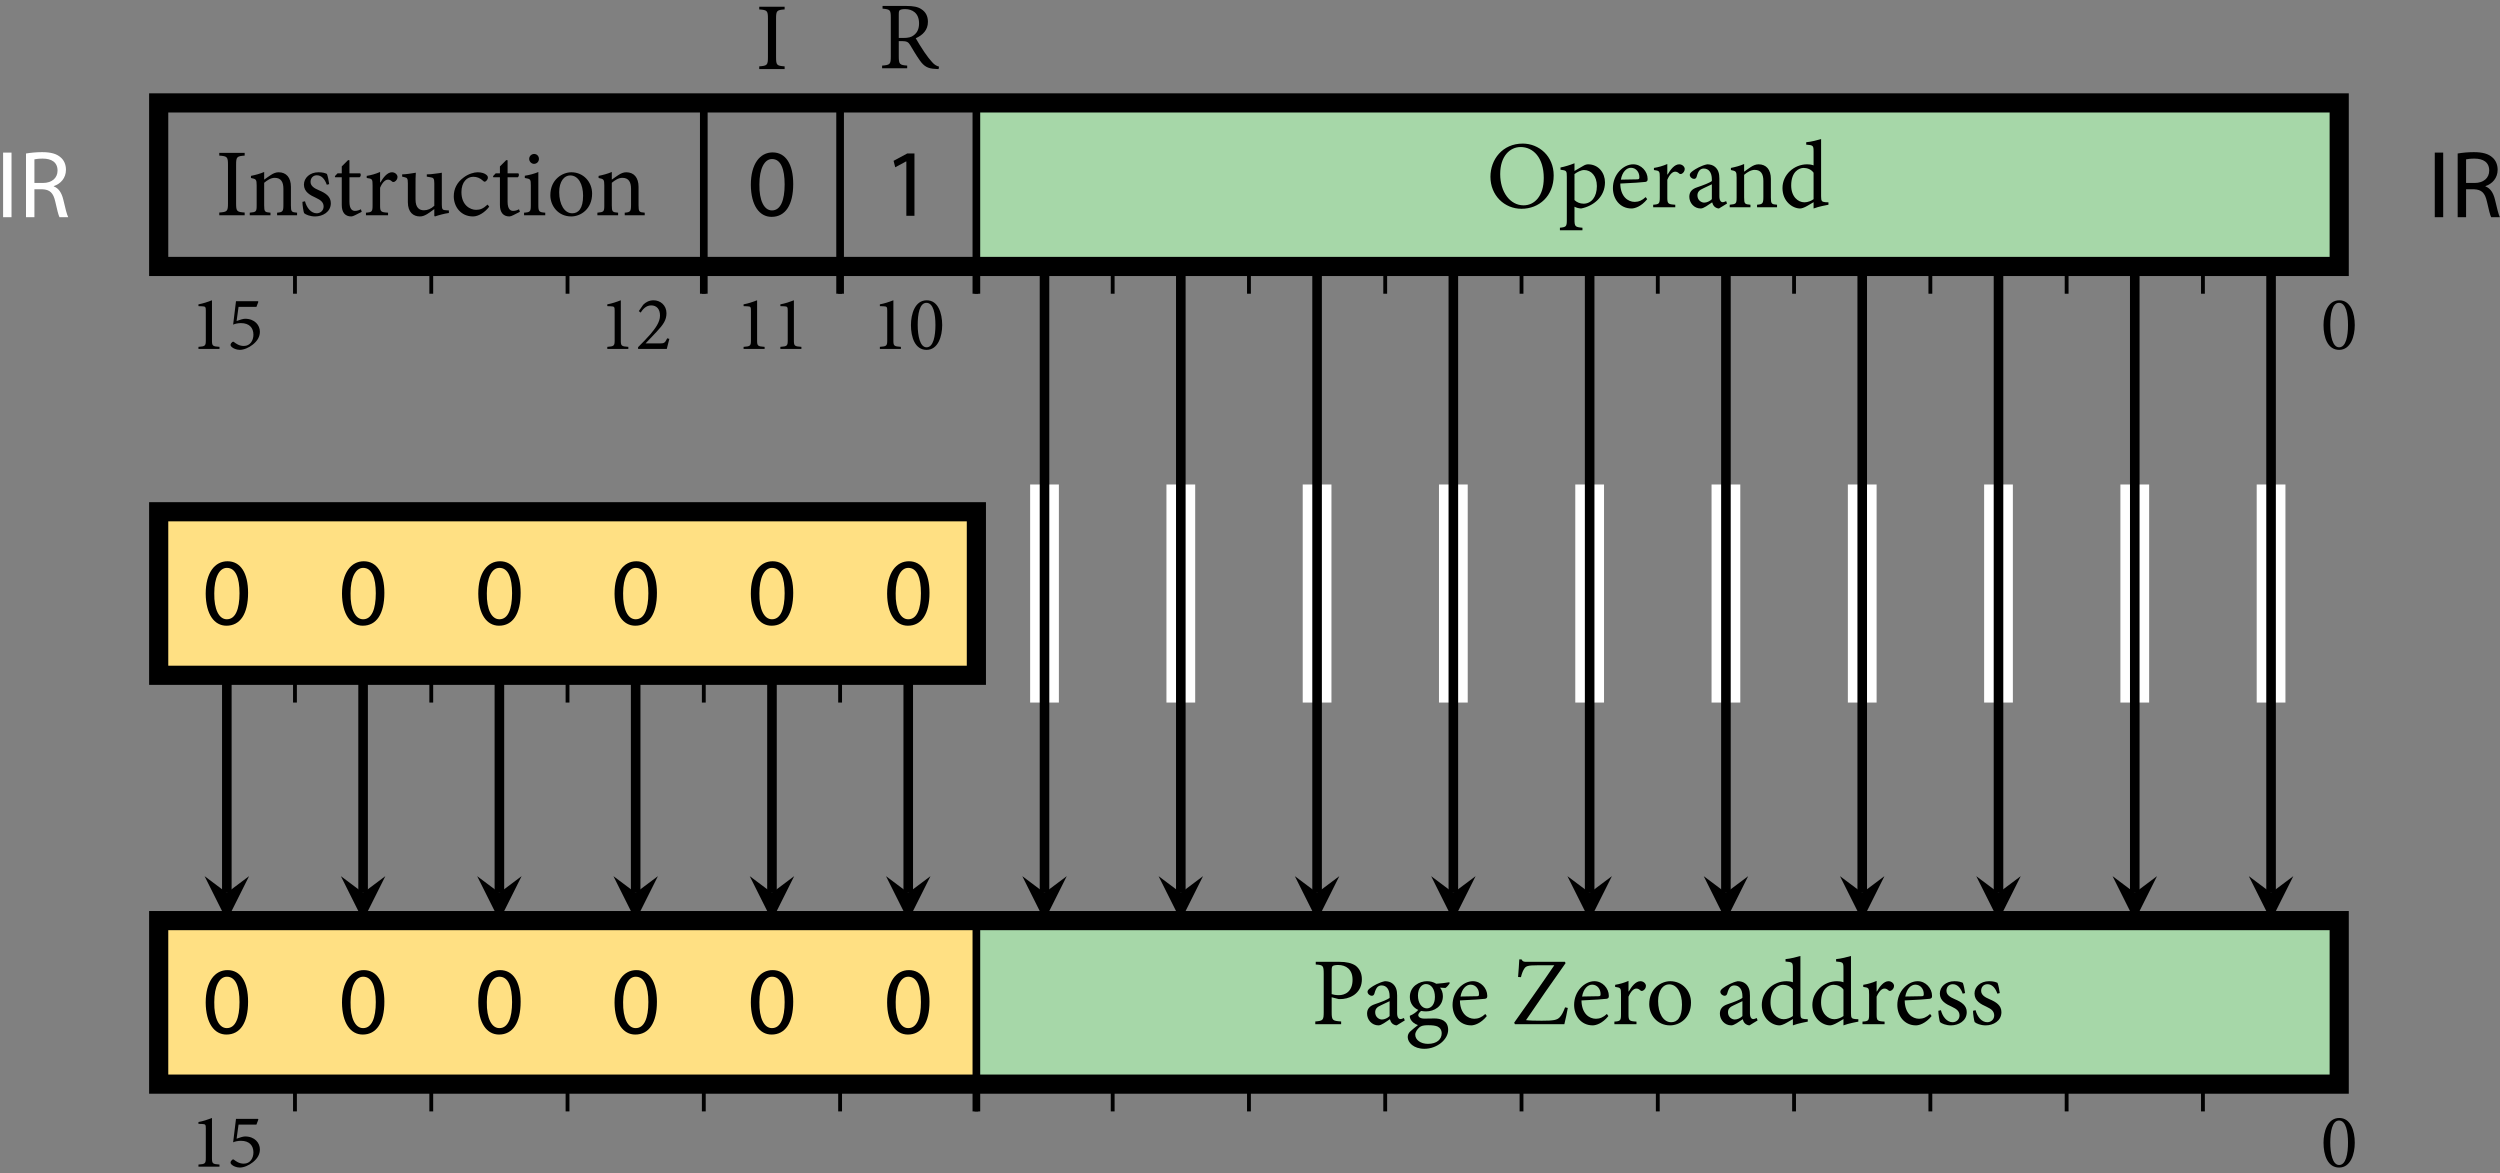 <?xml version="1.0" encoding="UTF-8"?>
<svg xmlns="http://www.w3.org/2000/svg" xmlns:xlink="http://www.w3.org/1999/xlink" width="260pt" height="122pt" viewBox="0 0 260 122" version="1.1">
<rect x="0" y="0" width="260" height="122" fill="#808080" stroke="none"/>
<defs>
<g>
<symbol overflow="visible" id="glyph0-0">
<path style="stroke:none;" d="M 3.984 0 L 3.984 -5.578 L 0 -5.578 L 0 0 Z M 3.344 -5.172 L 1.984 -3.141 L 0.641 -5.172 Z M 3.578 -0.75 L 2.234 -2.781 L 3.578 -4.828 Z M 0.641 -0.391 L 1.984 -2.438 L 3.344 -0.391 Z M 0.391 -4.828 L 1.75 -2.781 L 0.391 -0.75 Z M 0.391 -4.828 "/>
</symbol>
<symbol overflow="visible" id="glyph0-1">
<path style="stroke:none;" d="M 1.922 -5.062 C 0.703 -5.062 0.281 -3.641 0.281 -2.484 C 0.281 -1.219 0.703 0.094 1.906 0.094 C 3.109 0.094 3.531 -1.328 3.531 -2.484 C 3.531 -3.719 3.109 -5.062 1.922 -5.062 Z M 1.891 -4.797 C 2.625 -4.797 2.828 -3.625 2.828 -2.484 C 2.828 -1.375 2.625 -0.172 1.906 -0.172 C 1.219 -0.172 0.984 -1.375 0.984 -2.5 C 0.984 -3.609 1.172 -4.797 1.891 -4.797 Z M 1.891 -4.797 "/>
</symbol>
<symbol overflow="visible" id="glyph0-2">
<path style="stroke:none;" d="M 3.062 0 L 3.062 -0.219 C 2.328 -0.266 2.281 -0.328 2.281 -0.906 L 2.281 -5.062 C 1.844 -4.891 1.375 -4.734 0.875 -4.641 L 0.875 -4.453 L 1.25 -4.438 C 1.609 -4.422 1.641 -4.375 1.641 -3.969 L 1.641 -0.906 C 1.641 -0.328 1.578 -0.266 0.875 -0.219 L 0.875 0 Z M 3.062 0 "/>
</symbol>
<symbol overflow="visible" id="glyph0-3">
<path style="stroke:none;" d="M 3.281 -1.109 C 3.047 -0.609 2.938 -0.578 2.516 -0.578 L 1.031 -0.578 L 2.156 -1.766 C 2.891 -2.547 3.203 -3.016 3.203 -3.719 C 3.203 -4.547 2.562 -5.062 1.859 -5.062 C 1.406 -5.062 1.031 -4.859 0.781 -4.594 L 0.328 -3.938 L 0.516 -3.781 C 0.719 -4.094 1.062 -4.531 1.609 -4.531 C 2.188 -4.531 2.531 -4.141 2.531 -3.469 C 2.531 -2.781 2.031 -2.125 1.531 -1.531 C 1.141 -1.078 0.688 -0.625 0.25 -0.188 L 0.25 0 L 3.234 0 C 3.328 -0.359 3.406 -0.703 3.5 -1.047 Z M 3.281 -1.109 "/>
</symbol>
<symbol overflow="visible" id="glyph0-4">
<path style="stroke:none;" d="M 1.219 -4.375 L 3.078 -4.375 L 3.281 -4.906 L 3.234 -4.969 L 0.953 -4.969 L 0.656 -2.531 C 0.828 -2.609 1.125 -2.688 1.469 -2.688 C 2.344 -2.688 2.766 -2.188 2.766 -1.484 C 2.766 -0.891 2.438 -0.312 1.766 -0.312 C 1.281 -0.312 0.953 -0.562 0.766 -0.703 C 0.703 -0.766 0.641 -0.766 0.562 -0.719 C 0.469 -0.641 0.391 -0.531 0.391 -0.453 C 0.375 -0.359 0.422 -0.281 0.531 -0.188 C 0.641 -0.078 0.984 0.094 1.344 0.094 C 1.766 0.094 2.297 -0.125 2.719 -0.469 C 3.219 -0.875 3.438 -1.312 3.438 -1.797 C 3.438 -2.453 2.922 -3.141 1.891 -3.141 C 1.688 -3.141 1.312 -3.016 1.016 -2.906 Z M 1.219 -4.375 "/>
</symbol>
<symbol overflow="visible" id="glyph1-0">
<path style="stroke:none;" d="M 4.984 0 L 4.984 -6.984 L 0 -6.984 L 0 0 Z M 4.188 -6.484 L 2.5 -3.938 L 0.797 -6.484 Z M 4.484 -0.953 L 2.797 -3.484 L 4.484 -6.031 Z M 0.797 -0.5 L 2.5 -3.047 L 4.188 -0.5 Z M 0.5 -6.031 L 2.188 -3.484 L 0.5 -0.953 Z M 0.5 -6.031 "/>
</symbol>
<symbol overflow="visible" id="glyph1-1">
<path style="stroke:none;" d="M 3.016 0 L 3.016 -0.281 C 2.203 -0.344 2.125 -0.391 2.125 -1.25 L 2.125 -5.234 C 2.125 -6.078 2.203 -6.141 3.016 -6.203 L 3.016 -6.484 L 0.375 -6.484 L 0.375 -6.203 C 1.203 -6.141 1.281 -6.078 1.281 -5.234 L 1.281 -1.25 C 1.281 -0.406 1.203 -0.344 0.375 -0.281 L 0.375 0 Z M 3.016 0 "/>
</symbol>
<symbol overflow="visible" id="glyph1-2">
<path style="stroke:none;" d="M 5.219 0 L 5.219 -0.266 C 4.641 -0.312 4.578 -0.359 4.578 -1.031 L 4.578 -2.953 C 4.578 -3.922 4.094 -4.469 3.297 -4.469 C 3.016 -4.469 2.75 -4.359 2.469 -4.172 C 2.219 -4 2 -3.859 1.797 -3.703 L 1.797 -4.5 C 1.359 -4.312 0.891 -4.188 0.422 -4.094 L 0.422 -3.875 C 0.953 -3.766 1.016 -3.734 1.016 -3.094 L 1.016 -1.031 C 1.016 -0.375 0.969 -0.328 0.297 -0.266 L 0.297 0 L 2.453 0 L 2.453 -0.266 C 1.859 -0.312 1.797 -0.359 1.797 -1.031 L 1.797 -3.375 C 2.109 -3.641 2.5 -3.891 2.891 -3.891 C 3.562 -3.891 3.797 -3.438 3.797 -2.75 L 3.797 -1.094 C 3.797 -0.406 3.734 -0.312 3.141 -0.266 L 3.141 0 Z M 5.219 0 "/>
</symbol>
<symbol overflow="visible" id="glyph1-3">
<path style="stroke:none;" d="M 3.188 -3.234 C 3.156 -3.484 3.047 -4.078 2.953 -4.297 C 2.766 -4.391 2.5 -4.469 2.078 -4.469 C 1.172 -4.469 0.562 -3.875 0.562 -3.188 C 0.562 -2.422 1.219 -2.078 1.812 -1.812 C 2.312 -1.578 2.609 -1.344 2.609 -0.906 C 2.609 -0.484 2.266 -0.203 1.891 -0.203 C 1.297 -0.203 0.844 -0.781 0.672 -1.453 L 0.406 -1.391 C 0.406 -1.031 0.516 -0.359 0.578 -0.219 C 0.75 -0.062 1.203 0.125 1.719 0.125 C 2.516 0.125 3.359 -0.344 3.359 -1.25 C 3.359 -1.938 2.844 -2.297 2.094 -2.609 C 1.656 -2.797 1.25 -3.031 1.25 -3.469 C 1.25 -3.875 1.516 -4.156 1.906 -4.156 C 2.391 -4.156 2.734 -3.766 2.938 -3.172 Z M 3.188 -3.234 "/>
</symbol>
<symbol overflow="visible" id="glyph1-4">
<path style="stroke:none;" d="M 2.969 -0.359 L 2.875 -0.625 C 2.75 -0.547 2.516 -0.453 2.266 -0.453 C 2.016 -0.453 1.688 -0.594 1.688 -1.406 L 1.688 -3.953 L 2.75 -3.953 C 2.875 -4.031 2.906 -4.25 2.812 -4.359 L 1.688 -4.359 L 1.688 -5.719 L 1.547 -5.734 L 0.891 -5.078 L 0.891 -4.359 L 0.453 -4.359 L 0.172 -4.062 L 0.203 -3.953 L 0.891 -3.953 L 0.891 -1.062 C 0.891 -0.281 1.25 0.125 1.875 0.125 C 1.969 0.125 2.125 0.078 2.297 -0.016 Z M 2.969 -0.359 "/>
</symbol>
<symbol overflow="visible" id="glyph1-5">
<path style="stroke:none;" d="M 1.797 -3.406 L 1.797 -4.5 C 1.328 -4.297 0.891 -4.172 0.406 -4.094 L 0.406 -3.875 C 0.984 -3.797 1.016 -3.766 1.016 -3.094 L 1.016 -1.031 C 1.016 -0.375 0.953 -0.312 0.328 -0.266 L 0.328 0 L 2.625 0 L 2.625 -0.266 C 1.859 -0.312 1.797 -0.375 1.797 -1.031 L 1.797 -2.859 C 2.031 -3.422 2.344 -3.703 2.609 -3.703 C 2.766 -3.703 2.875 -3.656 3.031 -3.516 C 3.094 -3.453 3.172 -3.438 3.297 -3.484 C 3.484 -3.578 3.609 -3.781 3.609 -3.984 C 3.609 -4.203 3.375 -4.469 3.031 -4.469 C 2.547 -4.469 2.125 -3.922 1.828 -3.406 Z M 1.797 -3.406 "/>
</symbol>
<symbol overflow="visible" id="glyph1-6">
<path style="stroke:none;" d="M 5.156 -0.5 L 4.891 -0.516 C 4.5 -0.531 4.422 -0.594 4.422 -1.094 L 4.422 -4.422 C 4.281 -4.391 4.031 -4.359 3.766 -4.328 C 3.469 -4.281 3.125 -4.25 2.859 -4.25 L 2.859 -4.016 L 3.219 -3.953 C 3.547 -3.906 3.641 -3.844 3.641 -3.312 L 3.641 -0.984 C 3.297 -0.656 2.922 -0.516 2.562 -0.516 C 2.109 -0.516 1.688 -0.75 1.688 -1.641 L 1.688 -2.984 C 1.688 -3.656 1.688 -4.109 1.719 -4.422 C 1.562 -4.391 1.281 -4.359 1 -4.312 C 0.75 -4.281 0.5 -4.25 0.297 -4.25 L 0.297 -4.016 L 0.562 -3.953 C 0.812 -3.891 0.891 -3.844 0.891 -3.312 L 0.891 -1.359 C 0.891 -0.297 1.469 0.125 2.141 0.125 C 2.406 0.125 2.609 0.047 2.906 -0.125 C 3.188 -0.297 3.406 -0.484 3.641 -0.641 L 3.641 0.062 L 3.703 0.125 C 3.891 0.062 4.141 -0.016 4.391 -0.078 C 4.672 -0.156 4.938 -0.203 5.156 -0.234 Z M 5.156 -0.5 "/>
</symbol>
<symbol overflow="visible" id="glyph1-7">
<path style="stroke:none;" d="M 3.891 -1.109 C 3.422 -0.672 3.109 -0.562 2.688 -0.562 C 2.109 -0.562 1.172 -1.016 1.172 -2.406 C 1.172 -3.453 1.75 -4 2.406 -4 C 2.766 -4 3.109 -3.875 3.406 -3.594 C 3.484 -3.516 3.531 -3.484 3.594 -3.484 C 3.703 -3.484 3.922 -3.703 3.922 -3.906 C 3.922 -4.016 3.891 -4.094 3.766 -4.203 C 3.609 -4.344 3.281 -4.469 2.875 -4.469 L 2.859 -4.469 C 2.5 -4.469 1.891 -4.312 1.375 -3.906 C 0.703 -3.406 0.375 -2.734 0.375 -1.969 C 0.375 -0.891 1.109 0.125 2.375 0.125 C 2.953 0.125 3.625 -0.312 4.062 -0.891 Z M 3.891 -1.109 "/>
</symbol>
<symbol overflow="visible" id="glyph1-8">
<path style="stroke:none;" d="M 1.344 -5.344 C 1.641 -5.344 1.859 -5.578 1.859 -5.859 C 1.859 -6.156 1.641 -6.375 1.359 -6.375 C 1.094 -6.375 0.844 -6.156 0.844 -5.859 C 0.844 -5.578 1.094 -5.344 1.344 -5.344 Z M 2.516 0 L 2.516 -0.266 C 1.875 -0.312 1.797 -0.375 1.797 -1.062 L 1.797 -4.5 C 1.375 -4.312 0.891 -4.188 0.391 -4.109 L 0.391 -3.875 C 0.984 -3.781 1.016 -3.734 1.016 -3.109 L 1.016 -1.062 C 1.016 -0.375 0.953 -0.312 0.312 -0.266 L 0.312 0 Z M 2.516 0 "/>
</symbol>
<symbol overflow="visible" id="glyph1-9">
<path style="stroke:none;" d="M 2.562 -4.469 C 1.641 -4.469 0.375 -3.734 0.375 -2.078 C 0.375 -0.984 1.188 0.125 2.547 0.125 C 3.531 0.125 4.719 -0.641 4.719 -2.25 C 4.719 -3.484 3.797 -4.469 2.562 -4.469 Z M 2.438 -4.141 C 3.312 -4.141 3.781 -3.188 3.781 -2.031 C 3.781 -0.672 3.281 -0.203 2.656 -0.203 C 1.828 -0.203 1.297 -1.141 1.297 -2.406 C 1.297 -3.531 1.828 -4.141 2.438 -4.141 Z M 2.438 -4.141 "/>
</symbol>
<symbol overflow="visible" id="glyph1-10">
<path style="stroke:none;" d="M 3.797 -6.625 C 1.688 -6.625 0.438 -4.969 0.438 -3.172 C 0.438 -1.25 1.875 0.156 3.672 0.156 C 5.5 0.156 7.016 -1.172 7.016 -3.312 C 7.016 -5.328 5.484 -6.625 3.797 -6.625 Z M 3.578 -6.266 C 4.891 -6.266 5.984 -5.156 5.984 -3.047 C 5.984 -1.141 5 -0.203 3.891 -0.203 C 2.484 -0.203 1.453 -1.578 1.453 -3.453 C 1.453 -5.328 2.469 -6.266 3.578 -6.266 Z M 3.578 -6.266 "/>
</symbol>
<symbol overflow="visible" id="glyph1-11">
<path style="stroke:none;" d="M 1.688 -3.781 L 1.688 -4.578 C 1.219 -4.391 0.656 -4.219 0.234 -4.141 L 0.234 -3.906 C 0.859 -3.828 0.891 -3.812 0.891 -3.156 L 0.891 1.344 C 0.891 2 0.812 2.062 0.172 2.125 L 0.172 2.391 L 2.516 2.391 L 2.516 2.125 C 1.75 2.062 1.688 2 1.688 1.25 L 1.688 -0.062 C 1.812 0.016 2.078 0.109 2.375 0.125 C 3.672 -0.125 4.859 -1.094 4.859 -2.594 C 4.859 -3.562 4.203 -4.469 3.094 -4.469 C 2.969 -4.469 2.781 -4.422 2.609 -4.312 Z M 1.688 -3.453 C 1.953 -3.656 2.359 -3.875 2.688 -3.875 C 3.406 -3.875 4.016 -3.281 4.016 -2.203 C 4.016 -1.094 3.453 -0.375 2.625 -0.375 C 2.266 -0.375 1.906 -0.531 1.688 -0.75 Z M 1.688 -3.453 "/>
</symbol>
<symbol overflow="visible" id="glyph1-12">
<path style="stroke:none;" d="M 3.781 -1.062 C 3.422 -0.719 3.047 -0.562 2.641 -0.562 C 1.938 -0.562 1.156 -1.109 1.141 -2.469 C 2.344 -2.516 3.594 -2.609 3.766 -2.641 C 3.953 -2.688 3.984 -2.766 3.984 -2.953 C 3.984 -3.734 3.312 -4.469 2.5 -4.469 L 2.484 -4.469 C 1.969 -4.469 1.438 -4.203 1.031 -3.75 C 0.625 -3.297 0.375 -2.688 0.375 -2 C 0.375 -0.875 1.094 0.125 2.312 0.125 C 2.625 0.125 3.312 -0.062 3.938 -0.844 Z M 2.25 -4.109 C 2.797 -4.109 3.141 -3.625 3.125 -3.109 C 3.125 -2.953 3.078 -2.906 2.891 -2.906 C 2.312 -2.891 1.75 -2.875 1.203 -2.875 C 1.344 -3.688 1.797 -4.109 2.25 -4.109 Z M 2.25 -4.109 "/>
</symbol>
<symbol overflow="visible" id="glyph1-13">
<path style="stroke:none;" d="M 4.312 -0.391 L 4.219 -0.641 C 4.109 -0.594 3.984 -0.531 3.859 -0.531 C 3.688 -0.531 3.516 -0.688 3.516 -1.141 L 3.516 -2.984 C 3.516 -3.516 3.406 -3.906 3.062 -4.203 C 2.844 -4.391 2.547 -4.469 2.25 -4.469 C 1.672 -4.359 1.016 -3.984 0.75 -3.781 C 0.562 -3.641 0.438 -3.516 0.438 -3.375 C 0.438 -3.141 0.688 -2.953 0.875 -2.953 C 1 -2.953 1.109 -3.016 1.156 -3.188 C 1.234 -3.484 1.328 -3.703 1.453 -3.844 C 1.562 -3.953 1.703 -4.031 1.891 -4.031 C 2.406 -4.031 2.734 -3.625 2.734 -2.906 L 2.734 -2.734 C 2.516 -2.547 1.797 -2.281 1.203 -2.078 C 0.641 -1.891 0.391 -1.578 0.391 -1.094 C 0.391 -0.469 0.875 0.125 1.578 0.125 C 1.891 0.125 2.359 -0.25 2.766 -0.516 C 2.812 -0.344 2.875 -0.203 3 -0.078 C 3.109 0.031 3.312 0.125 3.469 0.125 Z M 2.734 -0.844 C 2.547 -0.641 2.203 -0.484 1.938 -0.484 C 1.641 -0.484 1.234 -0.734 1.234 -1.234 C 1.234 -1.609 1.453 -1.797 1.844 -1.969 C 2.047 -2.078 2.531 -2.281 2.734 -2.391 Z M 2.734 -0.844 "/>
</symbol>
<symbol overflow="visible" id="glyph1-14">
<path style="stroke:none;" d="M 5.156 -0.516 L 4.828 -0.531 C 4.469 -0.578 4.391 -0.625 4.391 -1.141 L 4.391 -7.094 C 4.031 -6.984 3.359 -6.812 2.844 -6.766 L 2.844 -6.516 C 3.562 -6.453 3.609 -6.438 3.609 -5.781 L 3.609 -4.359 C 3.375 -4.453 3.078 -4.469 2.938 -4.469 C 1.578 -4.469 0.375 -3.391 0.375 -2 C 0.375 -0.609 1.422 0.125 2.219 0.125 C 2.328 0.125 2.609 0.062 3 -0.172 L 3.609 -0.531 L 3.609 0.125 C 4.188 -0.094 4.938 -0.219 5.156 -0.266 Z M 3.609 -0.844 C 3.375 -0.672 3 -0.516 2.656 -0.516 C 2 -0.516 1.281 -1.094 1.281 -2.266 C 1.281 -3.719 2.109 -4.094 2.578 -4.094 C 2.953 -4.094 3.375 -3.938 3.609 -3.594 Z M 3.609 -0.844 "/>
</symbol>
<symbol overflow="visible" id="glyph1-15">
<path style="stroke:none;" d="M 6.297 -0.172 C 6.078 -0.234 5.828 -0.344 5.578 -0.641 C 5.328 -0.906 5.125 -1.172 4.766 -1.688 C 4.469 -2.141 4.047 -2.797 3.875 -3.125 C 4.609 -3.453 5.141 -3.984 5.141 -4.828 C 5.141 -5.438 4.891 -5.875 4.469 -6.141 C 4.109 -6.391 3.625 -6.484 2.891 -6.484 L 0.422 -6.484 L 0.422 -6.203 C 1.203 -6.125 1.281 -6.094 1.281 -5.25 L 1.281 -1.25 C 1.281 -0.406 1.203 -0.344 0.375 -0.281 L 0.375 0 L 2.984 0 L 2.984 -0.281 C 2.203 -0.344 2.109 -0.406 2.109 -1.25 L 2.109 -2.828 L 2.438 -2.828 C 2.938 -2.828 3.109 -2.719 3.281 -2.438 C 3.578 -1.938 3.938 -1.328 4.281 -0.844 C 4.734 -0.188 5.141 0.031 5.906 0.062 C 6.016 0.078 6.125 0.078 6.25 0.078 Z M 2.109 -3.156 L 2.109 -5.609 C 2.109 -5.891 2.141 -6 2.219 -6.047 C 2.297 -6.109 2.469 -6.156 2.766 -6.156 C 3.516 -6.156 4.219 -5.75 4.219 -4.672 C 4.219 -4.141 4.062 -3.734 3.672 -3.438 C 3.422 -3.234 3.094 -3.156 2.594 -3.156 Z M 2.109 -3.156 "/>
</symbol>
<symbol overflow="visible" id="glyph1-16">
<path style="stroke:none;" d="M 0.453 -6.484 L 0.453 -6.203 C 1.203 -6.156 1.281 -6.109 1.281 -5.234 L 1.281 -1.25 C 1.281 -0.422 1.203 -0.344 0.406 -0.281 L 0.406 0 L 3.094 0 L 3.094 -0.281 C 2.203 -0.344 2.109 -0.391 2.109 -1.234 L 2.109 -2.797 L 2.844 -2.609 C 2.953 -2.609 3.156 -2.609 3.297 -2.625 C 4.281 -2.734 5.25 -3.375 5.25 -4.672 C 5.25 -5.312 5 -5.766 4.609 -6.078 C 4.203 -6.359 3.625 -6.484 2.922 -6.484 Z M 2.109 -5.578 C 2.109 -5.859 2.141 -5.984 2.219 -6.047 C 2.297 -6.109 2.5 -6.156 2.781 -6.156 C 3.594 -6.156 4.281 -5.703 4.281 -4.625 C 4.281 -3.359 3.484 -3.016 2.844 -3.016 C 2.516 -3.016 2.25 -3.078 2.109 -3.125 Z M 2.109 -5.578 "/>
</symbol>
<symbol overflow="visible" id="glyph1-17">
<path style="stroke:none;" d="M 4.609 -4.359 C 4.25 -4.297 3.734 -4.234 3.266 -4.203 C 2.953 -4.391 2.625 -4.469 2.297 -4.469 C 1.531 -4.469 0.516 -3.953 0.516 -2.828 C 0.516 -2.141 0.938 -1.672 1.391 -1.484 C 1.219 -1.281 0.906 -1.031 0.516 -0.875 C 0.5 -0.781 0.531 -0.594 0.625 -0.453 C 0.75 -0.25 1 -0.016 1.359 0.094 C 1.109 0.281 0.734 0.594 0.531 0.781 C 0.375 0.938 0.297 1.125 0.297 1.344 C 0.297 1.906 0.906 2.562 2.031 2.562 C 3.344 2.562 4.5 1.594 4.5 0.594 C 4.5 -0.391 3.703 -0.594 3.078 -0.594 C 2.734 -0.594 2.391 -0.578 2.031 -0.578 C 1.578 -0.578 1.391 -0.766 1.391 -0.953 C 1.391 -1.094 1.562 -1.281 1.688 -1.375 C 1.859 -1.344 2.047 -1.328 2.203 -1.328 C 3.047 -1.328 3.953 -1.844 3.953 -2.922 C 3.953 -3.266 3.828 -3.594 3.656 -3.797 L 4.219 -3.766 C 4.375 -3.859 4.578 -4.109 4.672 -4.281 Z M 2.188 -4.172 C 2.766 -4.172 3.125 -3.609 3.125 -2.828 C 3.125 -2.047 2.734 -1.656 2.297 -1.641 C 1.75 -1.641 1.359 -2.203 1.359 -2.984 C 1.359 -3.75 1.766 -4.172 2.188 -4.172 Z M 2.406 0.109 C 2.844 0.109 3.125 0.141 3.375 0.234 C 3.656 0.359 3.828 0.609 3.828 0.953 C 3.828 1.562 3.344 2.047 2.391 2.047 C 1.656 2.047 1.078 1.641 1.078 1.094 C 1.078 0.812 1.281 0.531 1.531 0.312 C 1.719 0.172 1.938 0.109 2.406 0.109 Z M 2.406 0.109 "/>
</symbol>
<symbol overflow="visible" id="glyph1-18">
<path style="stroke:none;" d="M 5.594 -1.75 C 5.406 -1.266 5.25 -0.953 5.047 -0.734 C 4.766 -0.422 4.391 -0.359 3.156 -0.359 C 2.469 -0.359 1.844 -0.375 1.531 -0.422 C 2.891 -2.438 4.25 -4.375 5.641 -6.344 L 5.578 -6.484 L 1.594 -6.484 C 1.297 -6.484 1.188 -6.5 1.062 -6.734 L 0.828 -6.734 C 0.812 -6.281 0.75 -5.531 0.703 -4.906 L 1 -4.891 C 1.109 -5.328 1.219 -5.578 1.344 -5.766 C 1.516 -6.031 1.672 -6.125 2.75 -6.125 L 4.469 -6.125 C 3.094 -4.094 1.688 -2.125 0.297 -0.156 L 0.375 0 L 5.516 0 C 5.625 -0.406 5.812 -1.328 5.875 -1.688 Z M 5.594 -1.75 "/>
</symbol>
<symbol overflow="visible" id="glyph2-0">
<path style="stroke:none;" d="M 0 0 L 4.984 0 L 4.984 -6.984 L 0 -6.984 Z M 2.5 -3.938 L 0.797 -6.484 L 4.188 -6.484 Z M 2.797 -3.484 L 4.484 -6.031 L 4.484 -0.953 Z M 0.797 -0.5 L 2.5 -3.047 L 4.188 -0.5 Z M 0.5 -6.031 L 2.188 -3.484 L 0.5 -0.953 Z M 0.5 -6.031 "/>
</symbol>
<symbol overflow="visible" id="glyph2-1">
<path style="stroke:none;" d="M 2.516 0.109 C 3.938 0.109 4.766 -1.109 4.766 -3.312 C 4.766 -5.375 3.984 -6.594 2.625 -6.594 C 1.312 -6.594 0.359 -5.406 0.359 -3.219 C 0.375 -1.078 1.25 0.109 2.516 0.109 Z M 2.547 -0.562 C 1.75 -0.562 1.219 -1.578 1.25 -3.266 C 1.25 -4.891 1.766 -5.906 2.562 -5.906 C 3.484 -5.906 3.875 -4.859 3.875 -3.266 C 3.875 -1.609 3.453 -0.562 2.562 -0.562 Z M 2.547 -0.562 "/>
</symbol>
<symbol overflow="visible" id="glyph2-2">
<path style="stroke:none;" d="M 2.359 0 L 3.203 0 L 3.203 -6.484 L 2.453 -6.484 L 1.031 -5.719 L 1.203 -5.047 L 2.328 -5.656 L 2.359 -5.656 Z M 2.359 0 "/>
</symbol>
<symbol overflow="visible" id="glyph2-3">
<path style="stroke:none;" d="M 0.75 -6.719 L 0.75 0 L 1.625 0 L 1.625 -6.719 Z M 0.75 -6.719 "/>
</symbol>
<symbol overflow="visible" id="glyph2-4">
<path style="stroke:none;" d="M 0.75 0 L 1.625 0 L 1.625 -2.906 L 2.438 -2.906 C 3.234 -2.875 3.594 -2.531 3.797 -1.609 C 3.984 -0.766 4.125 -0.203 4.234 0 L 5.141 0 C 5 -0.266 4.844 -0.906 4.625 -1.844 C 4.453 -2.547 4.141 -3.016 3.641 -3.203 L 3.641 -3.234 C 4.344 -3.469 4.906 -4.062 4.906 -4.938 C 4.906 -5.469 4.703 -5.922 4.375 -6.203 C 3.953 -6.594 3.344 -6.766 2.422 -6.766 C 1.828 -6.766 1.203 -6.703 0.75 -6.625 Z M 1.625 -6.016 C 1.781 -6.047 2.062 -6.094 2.484 -6.094 C 3.406 -6.094 4.031 -5.719 4.031 -4.844 C 4.031 -4.078 3.438 -3.562 2.516 -3.562 L 1.625 -3.562 Z M 1.625 -6.016 "/>
</symbol>
</g>
</defs>
<g id="surface1">
<path style=" stroke:none;fill-rule:nonzero;fill:rgb(64.899%,84.299%,65.7%);fill-opacity:1;" d="M 101.543 27.711 L 101.543 10.703 L 243.277 10.703 L 243.277 27.711 Z M 101.543 27.711 "/>
<path style="fill:none;stroke-width:0.399;stroke-linecap:butt;stroke-linejoin:miter;stroke:rgb(0%,0%,0%);stroke-opacity:1;stroke-miterlimit:10;" d="M 14.173 0 L 14.173 -2.836 " transform="matrix(1,0,0,-1,16.503,27.711)"/>
<path style="fill:none;stroke-width:0.399;stroke-linecap:butt;stroke-linejoin:miter;stroke:rgb(0%,0%,0%);stroke-opacity:1;stroke-miterlimit:10;" d="M 28.349 0 L 28.349 -2.836 " transform="matrix(1,0,0,-1,16.503,27.711)"/>
<path style="fill:none;stroke-width:0.399;stroke-linecap:butt;stroke-linejoin:miter;stroke:rgb(0%,0%,0%);stroke-opacity:1;stroke-miterlimit:10;" d="M 42.52 0 L 42.52 -2.836 " transform="matrix(1,0,0,-1,16.503,27.711)"/>
<path style="fill:none;stroke-width:0.399;stroke-linecap:butt;stroke-linejoin:miter;stroke:rgb(0%,0%,0%);stroke-opacity:1;stroke-miterlimit:10;" d="M 56.692 0 L 56.692 -2.836 " transform="matrix(1,0,0,-1,16.503,27.711)"/>
<path style="fill:none;stroke-width:0.399;stroke-linecap:butt;stroke-linejoin:miter;stroke:rgb(0%,0%,0%);stroke-opacity:1;stroke-miterlimit:10;" d="M 70.868 0 L 70.868 -2.836 " transform="matrix(1,0,0,-1,16.503,27.711)"/>
<path style="fill:none;stroke-width:0.399;stroke-linecap:butt;stroke-linejoin:miter;stroke:rgb(0%,0%,0%);stroke-opacity:1;stroke-miterlimit:10;" d="M 85.04 0 L 85.04 -2.836 " transform="matrix(1,0,0,-1,16.503,27.711)"/>
<path style="fill:none;stroke-width:0.399;stroke-linecap:butt;stroke-linejoin:miter;stroke:rgb(0%,0%,0%);stroke-opacity:1;stroke-miterlimit:10;" d="M 99.216 0 L 99.216 -2.836 " transform="matrix(1,0,0,-1,16.503,27.711)"/>
<path style="fill:none;stroke-width:0.399;stroke-linecap:butt;stroke-linejoin:miter;stroke:rgb(0%,0%,0%);stroke-opacity:1;stroke-miterlimit:10;" d="M 113.388 0 L 113.388 -2.836 " transform="matrix(1,0,0,-1,16.503,27.711)"/>
<path style="fill:none;stroke-width:0.399;stroke-linecap:butt;stroke-linejoin:miter;stroke:rgb(0%,0%,0%);stroke-opacity:1;stroke-miterlimit:10;" d="M 127.559 0 L 127.559 -2.836 " transform="matrix(1,0,0,-1,16.503,27.711)"/>
<path style="fill:none;stroke-width:0.399;stroke-linecap:butt;stroke-linejoin:miter;stroke:rgb(0%,0%,0%);stroke-opacity:1;stroke-miterlimit:10;" d="M 141.735 0 L 141.735 -2.836 " transform="matrix(1,0,0,-1,16.503,27.711)"/>
<path style="fill:none;stroke-width:0.399;stroke-linecap:butt;stroke-linejoin:miter;stroke:rgb(0%,0%,0%);stroke-opacity:1;stroke-miterlimit:10;" d="M 155.907 0 L 155.907 -2.836 " transform="matrix(1,0,0,-1,16.503,27.711)"/>
<path style="fill:none;stroke-width:0.399;stroke-linecap:butt;stroke-linejoin:miter;stroke:rgb(0%,0%,0%);stroke-opacity:1;stroke-miterlimit:10;" d="M 170.079 0 L 170.079 -2.836 " transform="matrix(1,0,0,-1,16.503,27.711)"/>
<path style="fill:none;stroke-width:0.399;stroke-linecap:butt;stroke-linejoin:miter;stroke:rgb(0%,0%,0%);stroke-opacity:1;stroke-miterlimit:10;" d="M 184.255 0 L 184.255 -2.836 " transform="matrix(1,0,0,-1,16.503,27.711)"/>
<path style="fill:none;stroke-width:0.399;stroke-linecap:butt;stroke-linejoin:miter;stroke:rgb(0%,0%,0%);stroke-opacity:1;stroke-miterlimit:10;" d="M 198.427 0 L 198.427 -2.836 " transform="matrix(1,0,0,-1,16.503,27.711)"/>
<path style="fill:none;stroke-width:0.399;stroke-linecap:butt;stroke-linejoin:miter;stroke:rgb(0%,0%,0%);stroke-opacity:1;stroke-miterlimit:10;" d="M 212.602 0 L 212.602 -2.836 " transform="matrix(1,0,0,-1,16.503,27.711)"/>
<path style="fill:none;stroke-width:1.993;stroke-linecap:butt;stroke-linejoin:miter;stroke:rgb(0%,0%,0%);stroke-opacity:1;stroke-miterlimit:10;" d="M 0.001 0 L 0.001 17.008 L 226.774 17.008 L 226.774 0 Z M 0.001 0 " transform="matrix(1,0,0,-1,16.503,27.711)"/>
<g style="fill:rgb(0%,0%,0%);fill-opacity:1;">
  <use xlink:href="#glyph0-1" x="241.365" y="36.292"/>
</g>
<g style="fill:rgb(0%,0%,0%);fill-opacity:1;">
  <use xlink:href="#glyph0-2" x="62.284" y="36.292"/>
  <use xlink:href="#glyph0-3" x="66.11" y="36.292"/>
</g>
<g style="fill:rgb(0%,0%,0%);fill-opacity:1;">
  <use xlink:href="#glyph0-2" x="76.458" y="36.292"/>
  <use xlink:href="#glyph0-2" x="80.284" y="36.292"/>
</g>
<g style="fill:rgb(0%,0%,0%);fill-opacity:1;">
  <use xlink:href="#glyph0-2" x="90.631" y="36.292"/>
  <use xlink:href="#glyph0-1" x="94.457" y="36.292"/>
</g>
<g style="fill:rgb(0%,0%,0%);fill-opacity:1;">
  <use xlink:href="#glyph0-2" x="19.764" y="36.292"/>
  <use xlink:href="#glyph0-4" x="23.59" y="36.292"/>
</g>
<path style="fill:none;stroke-width:0.797;stroke-linecap:butt;stroke-linejoin:miter;stroke:rgb(0%,0%,0%);stroke-opacity:1;stroke-miterlimit:10;" d="M 56.692 -2.836 L 56.692 17.008 " transform="matrix(1,0,0,-1,16.503,27.711)"/>
<path style="fill:none;stroke-width:0.797;stroke-linecap:butt;stroke-linejoin:miter;stroke:rgb(0%,0%,0%);stroke-opacity:1;stroke-miterlimit:10;" d="M 70.868 -2.836 L 70.868 17.008 " transform="matrix(1,0,0,-1,16.503,27.711)"/>
<path style="fill:none;stroke-width:0.797;stroke-linecap:butt;stroke-linejoin:miter;stroke:rgb(0%,0%,0%);stroke-opacity:1;stroke-miterlimit:10;" d="M 85.04 -2.836 L 85.04 17.008 " transform="matrix(1,0,0,-1,16.503,27.711)"/>
<g style="fill:rgb(0%,0%,0%);fill-opacity:1;">
  <use xlink:href="#glyph1-1" x="22.429" y="22.385"/>
</g>
<g style="fill:rgb(0%,0%,0%);fill-opacity:1;">
  <use xlink:href="#glyph1-2" x="25.677" y="22.385"/>
</g>
<g style="fill:rgb(0%,0%,0%);fill-opacity:1;">
  <use xlink:href="#glyph1-3" x="31.047" y="22.385"/>
</g>
<g style="fill:rgb(0%,0%,0%);fill-opacity:1;">
  <use xlink:href="#glyph1-4" x="34.653" y="22.385"/>
</g>
<g style="fill:rgb(0%,0%,0%);fill-opacity:1;">
  <use xlink:href="#glyph1-5" x="37.732" y="22.385"/>
</g>
<g style="fill:rgb(0%,0%,0%);fill-opacity:1;">
  <use xlink:href="#glyph1-6" x="41.527" y="22.385"/>
  <use xlink:href="#glyph1-7" x="46.817" y="22.385"/>
</g>
<g style="fill:rgb(0%,0%,0%);fill-opacity:1;">
  <use xlink:href="#glyph1-4" x="51.101" y="22.385"/>
</g>
<g style="fill:rgb(0%,0%,0%);fill-opacity:1;">
  <use xlink:href="#glyph1-8" x="54.19" y="22.385"/>
  <use xlink:href="#glyph1-9" x="56.86" y="22.385"/>
</g>
<g style="fill:rgb(0%,0%,0%);fill-opacity:1;">
  <use xlink:href="#glyph1-2" x="61.831" y="22.385"/>
</g>
<g style="fill:rgb(0%,0%,0%);fill-opacity:1;">
  <use xlink:href="#glyph2-1" x="77.728" y="22.445"/>
</g>
<g style="fill:rgb(0%,0%,0%);fill-opacity:1;">
  <use xlink:href="#glyph2-2" x="91.901" y="22.445"/>
</g>
<g style="fill:rgb(0%,0%,0%);fill-opacity:1;">
  <use xlink:href="#glyph1-10" x="154.567" y="21.558"/>
</g>
<g style="fill:rgb(0%,0%,0%);fill-opacity:1;">
  <use xlink:href="#glyph1-11" x="162.059" y="21.558"/>
</g>
<g style="fill:rgb(0%,0%,0%);fill-opacity:1;">
  <use xlink:href="#glyph1-12" x="167.369" y="21.558"/>
  <use xlink:href="#glyph1-5" x="171.603" y="21.558"/>
  <use xlink:href="#glyph1-13" x="175.299" y="21.558"/>
</g>
<g style="fill:rgb(0%,0%,0%);fill-opacity:1;">
  <use xlink:href="#glyph1-2" x="179.593" y="21.558"/>
</g>
<g style="fill:rgb(0%,0%,0%);fill-opacity:1;">
  <use xlink:href="#glyph1-14" x="185.003" y="21.558"/>
</g>
<g style="fill:rgb(0%,0%,0%);fill-opacity:1;">
  <use xlink:href="#glyph2-3" x="252.467" y="22.589"/>
  <use xlink:href="#glyph2-4" x="254.848" y="22.589"/>
</g>
<g style="fill:rgb(100%,100%,100%);fill-opacity:1;">
  <use xlink:href="#glyph2-3" x="-0.427" y="22.589"/>
  <use xlink:href="#glyph2-4" x="1.954" y="22.589"/>
</g>
<g style="fill:rgb(0%,0%,0%);fill-opacity:1;">
  <use xlink:href="#glyph1-1" x="78.585" y="7.183"/>
</g>
<g style="fill:rgb(0%,0%,0%);fill-opacity:1;">
  <use xlink:href="#glyph1-15" x="91.363" y="7.103"/>
</g>
<path style=" stroke:none;fill-rule:nonzero;fill:rgb(100%,87.851%,51.349%);fill-opacity:1;" d="M 16.504 70.23 L 16.504 53.223 L 101.543 53.223 L 101.543 70.23 Z M 16.504 70.23 "/>
<g style="fill:rgb(0%,0%,0%);fill-opacity:1;">
  <use xlink:href="#glyph2-1" x="21.034" y="64.965"/>
</g>
<g style="fill:rgb(0%,0%,0%);fill-opacity:1;">
  <use xlink:href="#glyph2-1" x="35.208" y="64.965"/>
</g>
<g style="fill:rgb(0%,0%,0%);fill-opacity:1;">
  <use xlink:href="#glyph2-1" x="49.381" y="64.965"/>
</g>
<g style="fill:rgb(0%,0%,0%);fill-opacity:1;">
  <use xlink:href="#glyph2-1" x="63.554" y="64.965"/>
</g>
<g style="fill:rgb(0%,0%,0%);fill-opacity:1;">
  <use xlink:href="#glyph2-1" x="77.728" y="64.965"/>
</g>
<g style="fill:rgb(0%,0%,0%);fill-opacity:1;">
  <use xlink:href="#glyph2-1" x="91.901" y="64.965"/>
</g>
<path style="fill:none;stroke-width:0.399;stroke-linecap:butt;stroke-linejoin:miter;stroke:rgb(0%,0%,0%);stroke-opacity:1;stroke-miterlimit:10;" d="M 14.173 -42.519 L 14.173 -45.355 " transform="matrix(1,0,0,-1,16.503,27.711)"/>
<path style="fill:none;stroke-width:0.399;stroke-linecap:butt;stroke-linejoin:miter;stroke:rgb(0%,0%,0%);stroke-opacity:1;stroke-miterlimit:10;" d="M 28.349 -42.519 L 28.349 -45.355 " transform="matrix(1,0,0,-1,16.503,27.711)"/>
<path style="fill:none;stroke-width:0.399;stroke-linecap:butt;stroke-linejoin:miter;stroke:rgb(0%,0%,0%);stroke-opacity:1;stroke-miterlimit:10;" d="M 42.52 -42.519 L 42.52 -45.355 " transform="matrix(1,0,0,-1,16.503,27.711)"/>
<path style="fill:none;stroke-width:0.399;stroke-linecap:butt;stroke-linejoin:miter;stroke:rgb(0%,0%,0%);stroke-opacity:1;stroke-miterlimit:10;" d="M 56.692 -42.519 L 56.692 -45.355 " transform="matrix(1,0,0,-1,16.503,27.711)"/>
<path style="fill:none;stroke-width:0.399;stroke-linecap:butt;stroke-linejoin:miter;stroke:rgb(0%,0%,0%);stroke-opacity:1;stroke-miterlimit:10;" d="M 70.868 -42.519 L 70.868 -45.355 " transform="matrix(1,0,0,-1,16.503,27.711)"/>
<path style="fill:none;stroke-width:1.993;stroke-linecap:butt;stroke-linejoin:miter;stroke:rgb(0%,0%,0%);stroke-opacity:1;stroke-miterlimit:10;" d="M 0.001 -42.519 L 0.001 -25.512 L 85.04 -25.512 L 85.04 -42.519 Z M 0.001 -42.519 " transform="matrix(1,0,0,-1,16.503,27.711)"/>
<path style=" stroke:none;fill-rule:nonzero;fill:rgb(100%,87.851%,51.349%);fill-opacity:1;" d="M 16.504 112.75 L 16.504 95.742 L 101.543 95.742 L 101.543 112.75 Z M 16.504 112.75 "/>
<path style=" stroke:none;fill-rule:nonzero;fill:rgb(64.899%,84.299%,65.7%);fill-opacity:1;" d="M 101.543 112.75 L 101.543 95.742 L 243.277 95.742 L 243.277 112.75 Z M 101.543 112.75 "/>
<path style="fill:none;stroke-width:0.797;stroke-linecap:butt;stroke-linejoin:miter;stroke:rgb(0%,0%,0%);stroke-opacity:1;stroke-miterlimit:10;" d="M 85.04 -87.875 L 85.04 -68.031 " transform="matrix(1,0,0,-1,16.503,27.711)"/>
<path style="fill:none;stroke-width:0.399;stroke-linecap:butt;stroke-linejoin:miter;stroke:rgb(0%,0%,0%);stroke-opacity:1;stroke-miterlimit:10;" d="M 14.173 -85.039 L 14.173 -87.875 " transform="matrix(1,0,0,-1,16.503,27.711)"/>
<path style="fill:none;stroke-width:0.399;stroke-linecap:butt;stroke-linejoin:miter;stroke:rgb(0%,0%,0%);stroke-opacity:1;stroke-miterlimit:10;" d="M 28.349 -85.039 L 28.349 -87.875 " transform="matrix(1,0,0,-1,16.503,27.711)"/>
<path style="fill:none;stroke-width:0.399;stroke-linecap:butt;stroke-linejoin:miter;stroke:rgb(0%,0%,0%);stroke-opacity:1;stroke-miterlimit:10;" d="M 42.52 -85.039 L 42.52 -87.875 " transform="matrix(1,0,0,-1,16.503,27.711)"/>
<path style="fill:none;stroke-width:0.399;stroke-linecap:butt;stroke-linejoin:miter;stroke:rgb(0%,0%,0%);stroke-opacity:1;stroke-miterlimit:10;" d="M 56.692 -85.039 L 56.692 -87.875 " transform="matrix(1,0,0,-1,16.503,27.711)"/>
<path style="fill:none;stroke-width:0.399;stroke-linecap:butt;stroke-linejoin:miter;stroke:rgb(0%,0%,0%);stroke-opacity:1;stroke-miterlimit:10;" d="M 70.868 -85.039 L 70.868 -87.875 " transform="matrix(1,0,0,-1,16.503,27.711)"/>
<path style="fill:none;stroke-width:0.399;stroke-linecap:butt;stroke-linejoin:miter;stroke:rgb(0%,0%,0%);stroke-opacity:1;stroke-miterlimit:10;" d="M 85.04 -85.039 L 85.04 -87.875 " transform="matrix(1,0,0,-1,16.503,27.711)"/>
<path style="fill:none;stroke-width:0.399;stroke-linecap:butt;stroke-linejoin:miter;stroke:rgb(0%,0%,0%);stroke-opacity:1;stroke-miterlimit:10;" d="M 99.216 -85.039 L 99.216 -87.875 " transform="matrix(1,0,0,-1,16.503,27.711)"/>
<path style="fill:none;stroke-width:0.399;stroke-linecap:butt;stroke-linejoin:miter;stroke:rgb(0%,0%,0%);stroke-opacity:1;stroke-miterlimit:10;" d="M 113.388 -85.039 L 113.388 -87.875 " transform="matrix(1,0,0,-1,16.503,27.711)"/>
<path style="fill:none;stroke-width:0.399;stroke-linecap:butt;stroke-linejoin:miter;stroke:rgb(0%,0%,0%);stroke-opacity:1;stroke-miterlimit:10;" d="M 127.559 -85.039 L 127.559 -87.875 " transform="matrix(1,0,0,-1,16.503,27.711)"/>
<path style="fill:none;stroke-width:0.399;stroke-linecap:butt;stroke-linejoin:miter;stroke:rgb(0%,0%,0%);stroke-opacity:1;stroke-miterlimit:10;" d="M 141.735 -85.039 L 141.735 -87.875 " transform="matrix(1,0,0,-1,16.503,27.711)"/>
<path style="fill:none;stroke-width:0.399;stroke-linecap:butt;stroke-linejoin:miter;stroke:rgb(0%,0%,0%);stroke-opacity:1;stroke-miterlimit:10;" d="M 155.907 -85.039 L 155.907 -87.875 " transform="matrix(1,0,0,-1,16.503,27.711)"/>
<path style="fill:none;stroke-width:0.399;stroke-linecap:butt;stroke-linejoin:miter;stroke:rgb(0%,0%,0%);stroke-opacity:1;stroke-miterlimit:10;" d="M 170.079 -85.039 L 170.079 -87.875 " transform="matrix(1,0,0,-1,16.503,27.711)"/>
<path style="fill:none;stroke-width:0.399;stroke-linecap:butt;stroke-linejoin:miter;stroke:rgb(0%,0%,0%);stroke-opacity:1;stroke-miterlimit:10;" d="M 184.255 -85.039 L 184.255 -87.875 " transform="matrix(1,0,0,-1,16.503,27.711)"/>
<path style="fill:none;stroke-width:0.399;stroke-linecap:butt;stroke-linejoin:miter;stroke:rgb(0%,0%,0%);stroke-opacity:1;stroke-miterlimit:10;" d="M 198.427 -85.039 L 198.427 -87.875 " transform="matrix(1,0,0,-1,16.503,27.711)"/>
<path style="fill:none;stroke-width:0.399;stroke-linecap:butt;stroke-linejoin:miter;stroke:rgb(0%,0%,0%);stroke-opacity:1;stroke-miterlimit:10;" d="M 212.602 -85.039 L 212.602 -87.875 " transform="matrix(1,0,0,-1,16.503,27.711)"/>
<g style="fill:rgb(0%,0%,0%);fill-opacity:1;">
  <use xlink:href="#glyph2-1" x="21.034" y="107.485"/>
</g>
<g style="fill:rgb(0%,0%,0%);fill-opacity:1;">
  <use xlink:href="#glyph2-1" x="35.208" y="107.485"/>
</g>
<g style="fill:rgb(0%,0%,0%);fill-opacity:1;">
  <use xlink:href="#glyph2-1" x="49.381" y="107.485"/>
</g>
<g style="fill:rgb(0%,0%,0%);fill-opacity:1;">
  <use xlink:href="#glyph2-1" x="63.554" y="107.485"/>
</g>
<g style="fill:rgb(0%,0%,0%);fill-opacity:1;">
  <use xlink:href="#glyph2-1" x="77.728" y="107.485"/>
</g>
<g style="fill:rgb(0%,0%,0%);fill-opacity:1;">
  <use xlink:href="#glyph2-1" x="91.901" y="107.485"/>
</g>
<g style="fill:rgb(0%,0%,0%);fill-opacity:1;">
  <use xlink:href="#glyph1-16" x="136.385" y="106.514"/>
</g>
<g style="fill:rgb(0%,0%,0%);fill-opacity:1;">
  <use xlink:href="#glyph1-13" x="141.785" y="106.514"/>
</g>
<g style="fill:rgb(0%,0%,0%);fill-opacity:1;">
  <use xlink:href="#glyph1-17" x="146.108" y="106.514"/>
</g>
<g style="fill:rgb(0%,0%,0%);fill-opacity:1;">
  <use xlink:href="#glyph1-12" x="150.691" y="106.514"/>
</g>
<g style="fill:rgb(0%,0%,0%);fill-opacity:1;">
  <use xlink:href="#glyph1-18" x="157.177" y="106.514"/>
</g>
<g style="fill:rgb(0%,0%,0%);fill-opacity:1;">
  <use xlink:href="#glyph1-12" x="163.334" y="106.514"/>
  <use xlink:href="#glyph1-5" x="167.568" y="106.514"/>
</g>
<g style="fill:rgb(0%,0%,0%);fill-opacity:1;">
  <use xlink:href="#glyph1-9" x="171.145" y="106.514"/>
</g>
<g style="fill:rgb(0%,0%,0%);fill-opacity:1;">
  <use xlink:href="#glyph1-13" x="178.477" y="106.514"/>
  <use xlink:href="#glyph1-14" x="182.851" y="106.514"/>
  <use xlink:href="#glyph1-14" x="188.111" y="106.514"/>
  <use xlink:href="#glyph1-5" x="193.371" y="106.514"/>
</g>
<g style="fill:rgb(0%,0%,0%);fill-opacity:1;">
  <use xlink:href="#glyph1-12" x="196.948" y="106.514"/>
  <use xlink:href="#glyph1-3" x="201.182" y="106.514"/>
</g>
<g style="fill:rgb(0%,0%,0%);fill-opacity:1;">
  <use xlink:href="#glyph1-3" x="204.788" y="106.514"/>
</g>
<path style="fill:none;stroke-width:1.993;stroke-linecap:butt;stroke-linejoin:miter;stroke:rgb(0%,0%,0%);stroke-opacity:1;stroke-miterlimit:10;" d="M 0.001 -85.039 L 0.001 -68.031 L 226.774 -68.031 L 226.774 -85.039 Z M 0.001 -85.039 " transform="matrix(1,0,0,-1,16.503,27.711)"/>
<g style="fill:rgb(0%,0%,0%);fill-opacity:1;">
  <use xlink:href="#glyph0-1" x="241.365" y="121.332"/>
</g>
<g style="fill:rgb(0%,0%,0%);fill-opacity:1;">
  <use xlink:href="#glyph0-2" x="19.764" y="121.332"/>
  <use xlink:href="#glyph0-4" x="23.59" y="121.332"/>
</g>
<path style="fill:none;stroke-width:0.996;stroke-linecap:butt;stroke-linejoin:miter;stroke:rgb(0%,0%,0%);stroke-opacity:1;stroke-miterlimit:10;" d="M 7.087 -42.519 L 7.087 -65.144 " transform="matrix(1,0,0,-1,16.503,27.711)"/>
<path style=" stroke:none;fill-rule:nonzero;fill:rgb(0%,0%,0%);fill-opacity:1;" d="M 23.59 95.742 L 25.902 91.121 L 23.59 92.855 L 21.277 91.121 "/>
<path style="fill:none;stroke-width:0.996;stroke-linecap:butt;stroke-linejoin:miter;stroke:rgb(0%,0%,0%);stroke-opacity:1;stroke-miterlimit:10;" d="M 21.259 -42.519 L 21.259 -65.144 " transform="matrix(1,0,0,-1,16.503,27.711)"/>
<path style=" stroke:none;fill-rule:nonzero;fill:rgb(0%,0%,0%);fill-opacity:1;" d="M 37.762 95.742 L 40.074 91.121 L 37.762 92.855 L 35.453 91.121 "/>
<path style="fill:none;stroke-width:0.996;stroke-linecap:butt;stroke-linejoin:miter;stroke:rgb(0%,0%,0%);stroke-opacity:1;stroke-miterlimit:10;" d="M 35.434 -42.519 L 35.434 -65.144 " transform="matrix(1,0,0,-1,16.503,27.711)"/>
<path style=" stroke:none;fill-rule:nonzero;fill:rgb(0%,0%,0%);fill-opacity:1;" d="M 51.938 95.742 L 54.246 91.121 L 51.938 92.855 L 49.625 91.121 "/>
<path style="fill:none;stroke-width:0.996;stroke-linecap:butt;stroke-linejoin:miter;stroke:rgb(0%,0%,0%);stroke-opacity:1;stroke-miterlimit:10;" d="M 49.606 -42.519 L 49.606 -65.144 " transform="matrix(1,0,0,-1,16.503,27.711)"/>
<path style=" stroke:none;fill-rule:nonzero;fill:rgb(0%,0%,0%);fill-opacity:1;" d="M 66.109 95.742 L 68.422 91.121 L 66.109 92.855 L 63.797 91.121 "/>
<path style="fill:none;stroke-width:0.996;stroke-linecap:butt;stroke-linejoin:miter;stroke:rgb(0%,0%,0%);stroke-opacity:1;stroke-miterlimit:10;" d="M 63.782 -42.519 L 63.782 -65.144 " transform="matrix(1,0,0,-1,16.503,27.711)"/>
<path style=" stroke:none;fill-rule:nonzero;fill:rgb(0%,0%,0%);fill-opacity:1;" d="M 80.285 95.742 L 82.594 91.121 L 80.285 92.855 L 77.973 91.121 "/>
<path style="fill:none;stroke-width:0.996;stroke-linecap:butt;stroke-linejoin:miter;stroke:rgb(0%,0%,0%);stroke-opacity:1;stroke-miterlimit:10;" d="M 77.954 -42.519 L 77.954 -65.144 " transform="matrix(1,0,0,-1,16.503,27.711)"/>
<path style=" stroke:none;fill-rule:nonzero;fill:rgb(0%,0%,0%);fill-opacity:1;" d="M 94.457 95.742 L 96.77 91.121 L 94.457 92.855 L 92.145 91.121 "/>
<path style="fill:none;stroke-width:2.989;stroke-linecap:butt;stroke-linejoin:miter;stroke:rgb(100%,100%,100%);stroke-opacity:1;stroke-miterlimit:10;" d="M 92.126 -22.676 L 92.126 -45.355 " transform="matrix(1,0,0,-1,16.503,27.711)"/>
<path style="fill:none;stroke-width:0.996;stroke-linecap:butt;stroke-linejoin:miter;stroke:rgb(0%,0%,0%);stroke-opacity:1;stroke-miterlimit:10;" d="M 92.126 0 L 92.126 -65.144 " transform="matrix(1,0,0,-1,16.503,27.711)"/>
<path style=" stroke:none;fill-rule:nonzero;fill:rgb(0%,0%,0%);fill-opacity:1;" d="M 108.629 95.742 L 110.941 91.121 L 108.629 92.855 L 106.32 91.121 "/>
<path style="fill:none;stroke-width:2.989;stroke-linecap:butt;stroke-linejoin:miter;stroke:rgb(100%,100%,100%);stroke-opacity:1;stroke-miterlimit:10;" d="M 106.302 -22.676 L 106.302 -45.355 " transform="matrix(1,0,0,-1,16.503,27.711)"/>
<path style="fill:none;stroke-width:0.996;stroke-linecap:butt;stroke-linejoin:miter;stroke:rgb(0%,0%,0%);stroke-opacity:1;stroke-miterlimit:10;" d="M 106.302 0 L 106.302 -65.144 " transform="matrix(1,0,0,-1,16.503,27.711)"/>
<path style=" stroke:none;fill-rule:nonzero;fill:rgb(0%,0%,0%);fill-opacity:1;" d="M 122.805 95.742 L 125.113 91.121 L 122.805 92.855 L 120.492 91.121 "/>
<path style="fill:none;stroke-width:2.989;stroke-linecap:butt;stroke-linejoin:miter;stroke:rgb(100%,100%,100%);stroke-opacity:1;stroke-miterlimit:10;" d="M 120.474 -22.676 L 120.474 -45.355 " transform="matrix(1,0,0,-1,16.503,27.711)"/>
<path style="fill:none;stroke-width:0.996;stroke-linecap:butt;stroke-linejoin:miter;stroke:rgb(0%,0%,0%);stroke-opacity:1;stroke-miterlimit:10;" d="M 120.474 0 L 120.474 -65.144 " transform="matrix(1,0,0,-1,16.503,27.711)"/>
<path style=" stroke:none;fill-rule:nonzero;fill:rgb(0%,0%,0%);fill-opacity:1;" d="M 136.977 95.742 L 139.289 91.121 L 136.977 92.855 L 134.664 91.121 "/>
<path style="fill:none;stroke-width:2.989;stroke-linecap:butt;stroke-linejoin:miter;stroke:rgb(100%,100%,100%);stroke-opacity:1;stroke-miterlimit:10;" d="M 134.645 -22.676 L 134.645 -45.355 " transform="matrix(1,0,0,-1,16.503,27.711)"/>
<path style="fill:none;stroke-width:0.996;stroke-linecap:butt;stroke-linejoin:miter;stroke:rgb(0%,0%,0%);stroke-opacity:1;stroke-miterlimit:10;" d="M 134.645 0 L 134.645 -65.144 " transform="matrix(1,0,0,-1,16.503,27.711)"/>
<path style=" stroke:none;fill-rule:nonzero;fill:rgb(0%,0%,0%);fill-opacity:1;" d="M 151.148 95.742 L 153.461 91.121 L 151.148 92.855 L 148.84 91.121 "/>
<path style="fill:none;stroke-width:2.989;stroke-linecap:butt;stroke-linejoin:miter;stroke:rgb(100%,100%,100%);stroke-opacity:1;stroke-miterlimit:10;" d="M 148.821 -22.676 L 148.821 -45.355 " transform="matrix(1,0,0,-1,16.503,27.711)"/>
<path style="fill:none;stroke-width:0.996;stroke-linecap:butt;stroke-linejoin:miter;stroke:rgb(0%,0%,0%);stroke-opacity:1;stroke-miterlimit:10;" d="M 148.821 0 L 148.821 -65.144 " transform="matrix(1,0,0,-1,16.503,27.711)"/>
<path style=" stroke:none;fill-rule:nonzero;fill:rgb(0%,0%,0%);fill-opacity:1;" d="M 165.324 95.742 L 167.637 91.121 L 165.324 92.855 L 163.012 91.121 "/>
<path style="fill:none;stroke-width:2.989;stroke-linecap:butt;stroke-linejoin:miter;stroke:rgb(100%,100%,100%);stroke-opacity:1;stroke-miterlimit:10;" d="M 162.993 -22.676 L 162.993 -45.355 " transform="matrix(1,0,0,-1,16.503,27.711)"/>
<path style="fill:none;stroke-width:0.996;stroke-linecap:butt;stroke-linejoin:miter;stroke:rgb(0%,0%,0%);stroke-opacity:1;stroke-miterlimit:10;" d="M 162.993 0 L 162.993 -65.144 " transform="matrix(1,0,0,-1,16.503,27.711)"/>
<path style=" stroke:none;fill-rule:nonzero;fill:rgb(0%,0%,0%);fill-opacity:1;" d="M 179.496 95.742 L 181.809 91.121 L 179.496 92.855 L 177.188 91.121 "/>
<path style="fill:none;stroke-width:2.989;stroke-linecap:butt;stroke-linejoin:miter;stroke:rgb(100%,100%,100%);stroke-opacity:1;stroke-miterlimit:10;" d="M 177.169 -22.676 L 177.169 -45.355 " transform="matrix(1,0,0,-1,16.503,27.711)"/>
<path style="fill:none;stroke-width:0.996;stroke-linecap:butt;stroke-linejoin:miter;stroke:rgb(0%,0%,0%);stroke-opacity:1;stroke-miterlimit:10;" d="M 177.169 0 L 177.169 -65.144 " transform="matrix(1,0,0,-1,16.503,27.711)"/>
<path style=" stroke:none;fill-rule:nonzero;fill:rgb(0%,0%,0%);fill-opacity:1;" d="M 193.672 95.742 L 195.98 91.121 L 193.672 92.855 L 191.359 91.121 "/>
<path style="fill:none;stroke-width:2.989;stroke-linecap:butt;stroke-linejoin:miter;stroke:rgb(100%,100%,100%);stroke-opacity:1;stroke-miterlimit:10;" d="M 191.341 -22.676 L 191.341 -45.355 " transform="matrix(1,0,0,-1,16.503,27.711)"/>
<path style="fill:none;stroke-width:0.996;stroke-linecap:butt;stroke-linejoin:miter;stroke:rgb(0%,0%,0%);stroke-opacity:1;stroke-miterlimit:10;" d="M 191.341 0 L 191.341 -65.144 " transform="matrix(1,0,0,-1,16.503,27.711)"/>
<path style=" stroke:none;fill-rule:nonzero;fill:rgb(0%,0%,0%);fill-opacity:1;" d="M 207.844 95.742 L 210.156 91.121 L 207.844 92.855 L 205.531 91.121 "/>
<path style="fill:none;stroke-width:2.989;stroke-linecap:butt;stroke-linejoin:miter;stroke:rgb(100%,100%,100%);stroke-opacity:1;stroke-miterlimit:10;" d="M 205.513 -22.676 L 205.513 -45.355 " transform="matrix(1,0,0,-1,16.503,27.711)"/>
<path style="fill:none;stroke-width:0.996;stroke-linecap:butt;stroke-linejoin:miter;stroke:rgb(0%,0%,0%);stroke-opacity:1;stroke-miterlimit:10;" d="M 205.513 0 L 205.513 -65.144 " transform="matrix(1,0,0,-1,16.503,27.711)"/>
<path style=" stroke:none;fill-rule:nonzero;fill:rgb(0%,0%,0%);fill-opacity:1;" d="M 222.016 95.742 L 224.328 91.121 L 222.016 92.855 L 219.707 91.121 "/>
<path style="fill:none;stroke-width:2.989;stroke-linecap:butt;stroke-linejoin:miter;stroke:rgb(100%,100%,100%);stroke-opacity:1;stroke-miterlimit:10;" d="M 219.688 -22.676 L 219.688 -45.355 " transform="matrix(1,0,0,-1,16.503,27.711)"/>
<path style="fill:none;stroke-width:0.996;stroke-linecap:butt;stroke-linejoin:miter;stroke:rgb(0%,0%,0%);stroke-opacity:1;stroke-miterlimit:10;" d="M 219.688 0 L 219.688 -65.144 " transform="matrix(1,0,0,-1,16.503,27.711)"/>
<path style=" stroke:none;fill-rule:nonzero;fill:rgb(0%,0%,0%);fill-opacity:1;" d="M 236.191 95.742 L 238.504 91.121 L 236.191 92.855 L 233.879 91.121 "/>
</g>
</svg>
